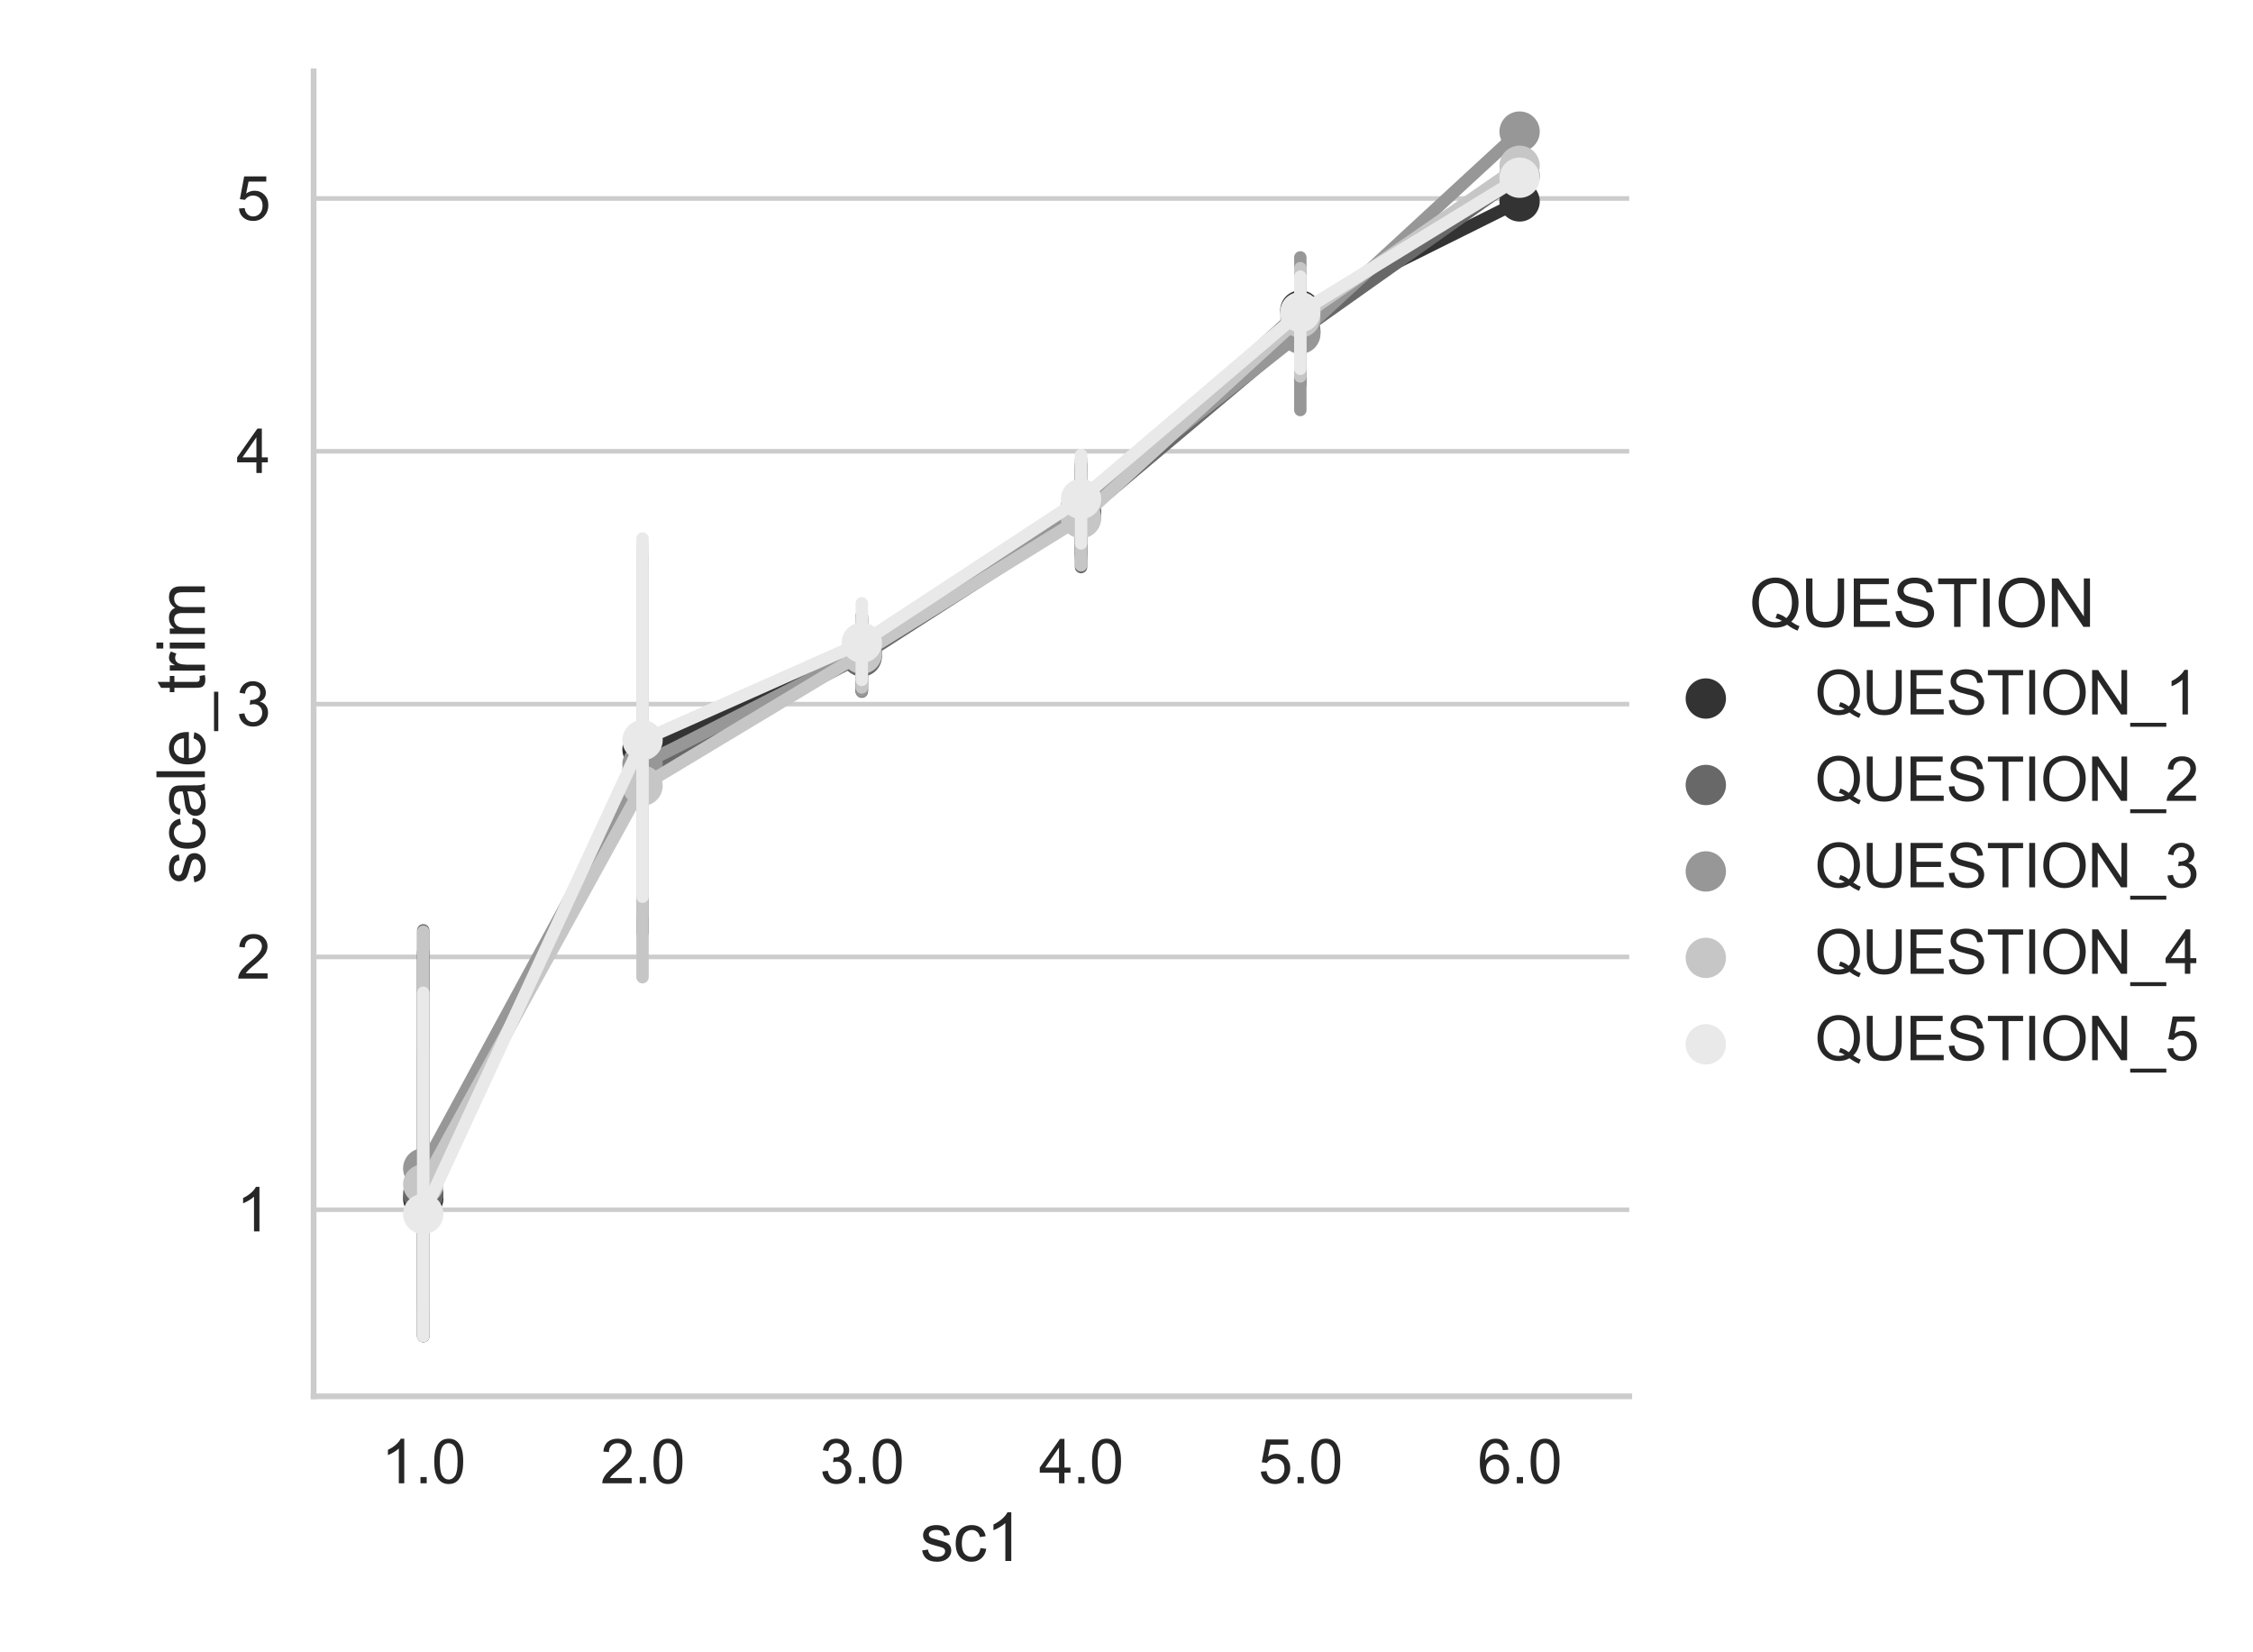 <?xml version="1.0" encoding="utf-8" standalone="no"?>
<!DOCTYPE svg PUBLIC "-//W3C//DTD SVG 1.1//EN"
  "http://www.w3.org/Graphics/SVG/1.1/DTD/svg11.dtd">
<svg xmlns:xlink="http://www.w3.org/1999/xlink" width="491.04pt" height="360pt" viewBox="0 0 491.04 360" xmlns="http://www.w3.org/2000/svg" version="1.1">
 <defs>
  <style type="text/css">*{stroke-linejoin: round; stroke-linecap: butt}</style>
 </defs>
 <g id="figure_1">
  <g id="patch_1">
   <path d="M 0 360 
L 491.04 360 
L 491.04 0 
L 0 0 
z
" style="fill: #ffffff"/>
  </g>
  <g id="axes_1">
   <g id="patch_2">
    <path d="M 68.353 304.308 
L 355.09 304.308 
L 355.09 15.552 
L 68.353 15.552 
z
" style="fill: #ffffff"/>
   </g>
   <g id="matplotlib.axis_1">
    <g id="xtick_1">
     <g id="text_1">
      <!-- 1.0 -->
      <g style="fill: #262626" transform="translate(83.074 323.256) scale(0.132 -0.132)">
       <defs>
        <path id="ArialMT-31" d="M 2384 0 
L 1822 0 
L 1822 3584 
Q 1619 3391 1289 3197 
Q 959 3003 697 2906 
L 697 3450 
Q 1169 3672 1522 3987 
Q 1875 4303 2022 4600 
L 2384 4600 
L 2384 0 
z
" transform="scale(0.016)"/>
        <path id="ArialMT-2e" d="M 581 0 
L 581 641 
L 1222 641 
L 1222 0 
L 581 0 
z
" transform="scale(0.016)"/>
        <path id="ArialMT-30" d="M 266 2259 
Q 266 3072 433 3567 
Q 600 4063 929 4331 
Q 1259 4600 1759 4600 
Q 2128 4600 2406 4451 
Q 2684 4303 2865 4023 
Q 3047 3744 3150 3342 
Q 3253 2941 3253 2259 
Q 3253 1453 3087 958 
Q 2922 463 2592 192 
Q 2263 -78 1759 -78 
Q 1097 -78 719 397 
Q 266 969 266 2259 
z
M 844 2259 
Q 844 1131 1108 757 
Q 1372 384 1759 384 
Q 2147 384 2411 759 
Q 2675 1134 2675 2259 
Q 2675 3391 2411 3762 
Q 2147 4134 1753 4134 
Q 1366 4134 1134 3806 
Q 844 3388 844 2259 
z
" transform="scale(0.016)"/>
       </defs>
       <use xlink:href="#ArialMT-31"/>
       <use xlink:href="#ArialMT-2e" x="55.615"/>
       <use xlink:href="#ArialMT-30" x="83.398"/>
      </g>
     </g>
    </g>
    <g id="xtick_2">
     <g id="text_2">
      <!-- 2.0 -->
      <g style="fill: #262626" transform="translate(130.863 323.256) scale(0.132 -0.132)">
       <defs>
        <path id="ArialMT-32" d="M 3222 541 
L 3222 0 
L 194 0 
Q 188 203 259 391 
Q 375 700 629 1000 
Q 884 1300 1366 1694 
Q 2113 2306 2375 2664 
Q 2638 3022 2638 3341 
Q 2638 3675 2398 3904 
Q 2159 4134 1775 4134 
Q 1369 4134 1125 3890 
Q 881 3647 878 3216 
L 300 3275 
Q 359 3922 746 4261 
Q 1134 4600 1788 4600 
Q 2447 4600 2831 4234 
Q 3216 3869 3216 3328 
Q 3216 3053 3103 2787 
Q 2991 2522 2730 2228 
Q 2469 1934 1863 1422 
Q 1356 997 1212 845 
Q 1069 694 975 541 
L 3222 541 
z
" transform="scale(0.016)"/>
       </defs>
       <use xlink:href="#ArialMT-32"/>
       <use xlink:href="#ArialMT-2e" x="55.615"/>
       <use xlink:href="#ArialMT-30" x="83.398"/>
      </g>
     </g>
    </g>
    <g id="xtick_3">
     <g id="text_3">
      <!-- 3.0 -->
      <g style="fill: #262626" transform="translate(178.652 323.256) scale(0.132 -0.132)">
       <defs>
        <path id="ArialMT-33" d="M 269 1209 
L 831 1284 
Q 928 806 1161 595 
Q 1394 384 1728 384 
Q 2125 384 2398 659 
Q 2672 934 2672 1341 
Q 2672 1728 2419 1979 
Q 2166 2231 1775 2231 
Q 1616 2231 1378 2169 
L 1441 2663 
Q 1497 2656 1531 2656 
Q 1891 2656 2178 2843 
Q 2466 3031 2466 3422 
Q 2466 3731 2256 3934 
Q 2047 4138 1716 4138 
Q 1388 4138 1169 3931 
Q 950 3725 888 3313 
L 325 3413 
Q 428 3978 793 4289 
Q 1159 4600 1703 4600 
Q 2078 4600 2393 4439 
Q 2709 4278 2876 4000 
Q 3044 3722 3044 3409 
Q 3044 3113 2884 2869 
Q 2725 2625 2413 2481 
Q 2819 2388 3044 2092 
Q 3269 1797 3269 1353 
Q 3269 753 2831 336 
Q 2394 -81 1725 -81 
Q 1122 -81 723 278 
Q 325 638 269 1209 
z
" transform="scale(0.016)"/>
       </defs>
       <use xlink:href="#ArialMT-33"/>
       <use xlink:href="#ArialMT-2e" x="55.615"/>
       <use xlink:href="#ArialMT-30" x="83.398"/>
      </g>
     </g>
    </g>
    <g id="xtick_4">
     <g id="text_4">
      <!-- 4.0 -->
      <g style="fill: #262626" transform="translate(226.442 323.256) scale(0.132 -0.132)">
       <defs>
        <path id="ArialMT-34" d="M 2069 0 
L 2069 1097 
L 81 1097 
L 81 1613 
L 2172 4581 
L 2631 4581 
L 2631 1613 
L 3250 1613 
L 3250 1097 
L 2631 1097 
L 2631 0 
L 2069 0 
z
M 2069 1613 
L 2069 3678 
L 634 1613 
L 2069 1613 
z
" transform="scale(0.016)"/>
       </defs>
       <use xlink:href="#ArialMT-34"/>
       <use xlink:href="#ArialMT-2e" x="55.615"/>
       <use xlink:href="#ArialMT-30" x="83.398"/>
      </g>
     </g>
    </g>
    <g id="xtick_5">
     <g id="text_5">
      <!-- 5.0 -->
      <g style="fill: #262626" transform="translate(274.231 323.256) scale(0.132 -0.132)">
       <defs>
        <path id="ArialMT-35" d="M 266 1200 
L 856 1250 
Q 922 819 1161 601 
Q 1400 384 1738 384 
Q 2144 384 2425 690 
Q 2706 997 2706 1503 
Q 2706 1984 2436 2262 
Q 2166 2541 1728 2541 
Q 1456 2541 1237 2417 
Q 1019 2294 894 2097 
L 366 2166 
L 809 4519 
L 3088 4519 
L 3088 3981 
L 1259 3981 
L 1013 2750 
Q 1425 3038 1878 3038 
Q 2478 3038 2890 2622 
Q 3303 2206 3303 1553 
Q 3303 931 2941 478 
Q 2500 -78 1738 -78 
Q 1113 -78 717 272 
Q 322 622 266 1200 
z
" transform="scale(0.016)"/>
       </defs>
       <use xlink:href="#ArialMT-35"/>
       <use xlink:href="#ArialMT-2e" x="55.615"/>
       <use xlink:href="#ArialMT-30" x="83.398"/>
      </g>
     </g>
    </g>
    <g id="xtick_6">
     <g id="text_6">
      <!-- 6.0 -->
      <g style="fill: #262626" transform="translate(322.021 323.256) scale(0.132 -0.132)">
       <defs>
        <path id="ArialMT-36" d="M 3184 3459 
L 2625 3416 
Q 2550 3747 2413 3897 
Q 2184 4138 1850 4138 
Q 1581 4138 1378 3988 
Q 1113 3794 959 3422 
Q 806 3050 800 2363 
Q 1003 2672 1297 2822 
Q 1591 2972 1913 2972 
Q 2475 2972 2870 2558 
Q 3266 2144 3266 1488 
Q 3266 1056 3080 686 
Q 2894 316 2569 119 
Q 2244 -78 1831 -78 
Q 1128 -78 684 439 
Q 241 956 241 2144 
Q 241 3472 731 4075 
Q 1159 4600 1884 4600 
Q 2425 4600 2770 4297 
Q 3116 3994 3184 3459 
z
M 888 1484 
Q 888 1194 1011 928 
Q 1134 663 1356 523 
Q 1578 384 1822 384 
Q 2178 384 2434 671 
Q 2691 959 2691 1453 
Q 2691 1928 2437 2201 
Q 2184 2475 1800 2475 
Q 1419 2475 1153 2201 
Q 888 1928 888 1484 
z
" transform="scale(0.016)"/>
       </defs>
       <use xlink:href="#ArialMT-36"/>
       <use xlink:href="#ArialMT-2e" x="55.615"/>
       <use xlink:href="#ArialMT-30" x="83.398"/>
      </g>
     </g>
    </g>
    <g id="text_7">
     <!-- sc1 -->
     <g style="fill: #262626" transform="translate(200.517 340.187) scale(0.144 -0.144)">
      <defs>
       <path id="ArialMT-73" d="M 197 991 
L 753 1078 
Q 800 744 1014 566 
Q 1228 388 1613 388 
Q 2000 388 2187 545 
Q 2375 703 2375 916 
Q 2375 1106 2209 1216 
Q 2094 1291 1634 1406 
Q 1016 1563 777 1677 
Q 538 1791 414 1992 
Q 291 2194 291 2438 
Q 291 2659 392 2848 
Q 494 3038 669 3163 
Q 800 3259 1026 3326 
Q 1253 3394 1513 3394 
Q 1903 3394 2198 3281 
Q 2494 3169 2634 2976 
Q 2775 2784 2828 2463 
L 2278 2388 
Q 2241 2644 2061 2787 
Q 1881 2931 1553 2931 
Q 1166 2931 1000 2803 
Q 834 2675 834 2503 
Q 834 2394 903 2306 
Q 972 2216 1119 2156 
Q 1203 2125 1616 2013 
Q 2213 1853 2448 1751 
Q 2684 1650 2818 1456 
Q 2953 1263 2953 975 
Q 2953 694 2789 445 
Q 2625 197 2315 61 
Q 2006 -75 1616 -75 
Q 969 -75 630 194 
Q 291 463 197 991 
z
" transform="scale(0.016)"/>
       <path id="ArialMT-63" d="M 2588 1216 
L 3141 1144 
Q 3050 572 2676 248 
Q 2303 -75 1759 -75 
Q 1078 -75 664 370 
Q 250 816 250 1647 
Q 250 2184 428 2587 
Q 606 2991 970 3192 
Q 1334 3394 1763 3394 
Q 2303 3394 2647 3120 
Q 2991 2847 3088 2344 
L 2541 2259 
Q 2463 2594 2264 2762 
Q 2066 2931 1784 2931 
Q 1359 2931 1093 2626 
Q 828 2322 828 1663 
Q 828 994 1084 691 
Q 1341 388 1753 388 
Q 2084 388 2306 591 
Q 2528 794 2588 1216 
z
" transform="scale(0.016)"/>
      </defs>
      <use xlink:href="#ArialMT-73"/>
      <use xlink:href="#ArialMT-63" x="50"/>
      <use xlink:href="#ArialMT-31" x="100"/>
     </g>
    </g>
   </g>
   <g id="matplotlib.axis_2">
    <g id="ytick_1">
     <g id="line2d_1">
      <path d="M 68.353 263.645 
L 355.09 263.645 
" clip-path="url(#p9e7f81f840)" style="fill: none; stroke: #cccccc; stroke-linecap: round"/>
     </g>
     <g id="text_8">
      <!-- 1 -->
      <g style="fill: #262626" transform="translate(51.512 268.37) scale(0.132 -0.132)">
       <use xlink:href="#ArialMT-31"/>
      </g>
     </g>
    </g>
    <g id="ytick_2">
     <g id="line2d_2">
      <path d="M 68.353 208.549 
L 355.09 208.549 
" clip-path="url(#p9e7f81f840)" style="fill: none; stroke: #cccccc; stroke-linecap: round"/>
     </g>
     <g id="text_9">
      <!-- 2 -->
      <g style="fill: #262626" transform="translate(51.512 213.273) scale(0.132 -0.132)">
       <use xlink:href="#ArialMT-32"/>
      </g>
     </g>
    </g>
    <g id="ytick_3">
     <g id="line2d_3">
      <path d="M 68.353 153.452 
L 355.09 153.452 
" clip-path="url(#p9e7f81f840)" style="fill: none; stroke: #cccccc; stroke-linecap: round"/>
     </g>
     <g id="text_10">
      <!-- 3 -->
      <g style="fill: #262626" transform="translate(51.512 158.176) scale(0.132 -0.132)">
       <use xlink:href="#ArialMT-33"/>
      </g>
     </g>
    </g>
    <g id="ytick_4">
     <g id="line2d_4">
      <path d="M 68.353 98.355 
L 355.09 98.355 
" clip-path="url(#p9e7f81f840)" style="fill: none; stroke: #cccccc; stroke-linecap: round"/>
     </g>
     <g id="text_11">
      <!-- 4 -->
      <g style="fill: #262626" transform="translate(51.512 103.079) scale(0.132 -0.132)">
       <use xlink:href="#ArialMT-34"/>
      </g>
     </g>
    </g>
    <g id="ytick_5">
     <g id="line2d_5">
      <path d="M 68.353 43.258 
L 355.09 43.258 
" clip-path="url(#p9e7f81f840)" style="fill: none; stroke: #cccccc; stroke-linecap: round"/>
     </g>
     <g id="text_12">
      <!-- 5 -->
      <g style="fill: #262626" transform="translate(51.512 47.983) scale(0.132 -0.132)">
       <use xlink:href="#ArialMT-35"/>
      </g>
     </g>
    </g>
    <g id="text_13">
     <!-- scale_trim -->
     <g style="fill: #262626" transform="translate(44.65 192.736) rotate(-90) scale(0.144 -0.144)">
      <defs>
       <path id="ArialMT-61" d="M 2588 409 
Q 2275 144 1986 34 
Q 1697 -75 1366 -75 
Q 819 -75 525 192 
Q 231 459 231 875 
Q 231 1119 342 1320 
Q 453 1522 633 1644 
Q 813 1766 1038 1828 
Q 1203 1872 1538 1913 
Q 2219 1994 2541 2106 
Q 2544 2222 2544 2253 
Q 2544 2597 2384 2738 
Q 2169 2928 1744 2928 
Q 1347 2928 1158 2789 
Q 969 2650 878 2297 
L 328 2372 
Q 403 2725 575 2942 
Q 747 3159 1072 3276 
Q 1397 3394 1825 3394 
Q 2250 3394 2515 3294 
Q 2781 3194 2906 3042 
Q 3031 2891 3081 2659 
Q 3109 2516 3109 2141 
L 3109 1391 
Q 3109 606 3145 398 
Q 3181 191 3288 0 
L 2700 0 
Q 2613 175 2588 409 
z
M 2541 1666 
Q 2234 1541 1622 1453 
Q 1275 1403 1131 1340 
Q 988 1278 909 1158 
Q 831 1038 831 891 
Q 831 666 1001 516 
Q 1172 366 1500 366 
Q 1825 366 2078 508 
Q 2331 650 2450 897 
Q 2541 1088 2541 1459 
L 2541 1666 
z
" transform="scale(0.016)"/>
       <path id="ArialMT-6c" d="M 409 0 
L 409 4581 
L 972 4581 
L 972 0 
L 409 0 
z
" transform="scale(0.016)"/>
       <path id="ArialMT-65" d="M 2694 1069 
L 3275 997 
Q 3138 488 2766 206 
Q 2394 -75 1816 -75 
Q 1088 -75 661 373 
Q 234 822 234 1631 
Q 234 2469 665 2931 
Q 1097 3394 1784 3394 
Q 2450 3394 2872 2941 
Q 3294 2488 3294 1666 
Q 3294 1616 3291 1516 
L 816 1516 
Q 847 969 1125 678 
Q 1403 388 1819 388 
Q 2128 388 2347 550 
Q 2566 713 2694 1069 
z
M 847 1978 
L 2700 1978 
Q 2663 2397 2488 2606 
Q 2219 2931 1791 2931 
Q 1403 2931 1139 2672 
Q 875 2413 847 1978 
z
" transform="scale(0.016)"/>
       <path id="ArialMT-5f" d="M -97 -1272 
L -97 -866 
L 3631 -866 
L 3631 -1272 
L -97 -1272 
z
" transform="scale(0.016)"/>
       <path id="ArialMT-74" d="M 1650 503 
L 1731 6 
Q 1494 -44 1306 -44 
Q 1000 -44 831 53 
Q 663 150 594 308 
Q 525 466 525 972 
L 525 2881 
L 113 2881 
L 113 3319 
L 525 3319 
L 525 4141 
L 1084 4478 
L 1084 3319 
L 1650 3319 
L 1650 2881 
L 1084 2881 
L 1084 941 
Q 1084 700 1114 631 
Q 1144 563 1211 522 
Q 1278 481 1403 481 
Q 1497 481 1650 503 
z
" transform="scale(0.016)"/>
       <path id="ArialMT-72" d="M 416 0 
L 416 3319 
L 922 3319 
L 922 2816 
Q 1116 3169 1280 3281 
Q 1444 3394 1641 3394 
Q 1925 3394 2219 3213 
L 2025 2691 
Q 1819 2813 1613 2813 
Q 1428 2813 1281 2702 
Q 1134 2591 1072 2394 
Q 978 2094 978 1738 
L 978 0 
L 416 0 
z
" transform="scale(0.016)"/>
       <path id="ArialMT-69" d="M 425 3934 
L 425 4581 
L 988 4581 
L 988 3934 
L 425 3934 
z
M 425 0 
L 425 3319 
L 988 3319 
L 988 0 
L 425 0 
z
" transform="scale(0.016)"/>
       <path id="ArialMT-6d" d="M 422 0 
L 422 3319 
L 925 3319 
L 925 2853 
Q 1081 3097 1340 3245 
Q 1600 3394 1931 3394 
Q 2300 3394 2536 3241 
Q 2772 3088 2869 2813 
Q 3263 3394 3894 3394 
Q 4388 3394 4653 3120 
Q 4919 2847 4919 2278 
L 4919 0 
L 4359 0 
L 4359 2091 
Q 4359 2428 4304 2576 
Q 4250 2725 4106 2815 
Q 3963 2906 3769 2906 
Q 3419 2906 3187 2673 
Q 2956 2441 2956 1928 
L 2956 0 
L 2394 0 
L 2394 2156 
Q 2394 2531 2256 2718 
Q 2119 2906 1806 2906 
Q 1569 2906 1367 2781 
Q 1166 2656 1075 2415 
Q 984 2175 984 1722 
L 984 0 
L 422 0 
z
" transform="scale(0.016)"/>
      </defs>
      <use xlink:href="#ArialMT-73"/>
      <use xlink:href="#ArialMT-63" x="50"/>
      <use xlink:href="#ArialMT-61" x="100"/>
      <use xlink:href="#ArialMT-6c" x="155.615"/>
      <use xlink:href="#ArialMT-65" x="177.832"/>
      <use xlink:href="#ArialMT-5f" x="233.447"/>
      <use xlink:href="#ArialMT-74" x="289.062"/>
      <use xlink:href="#ArialMT-72" x="316.846"/>
      <use xlink:href="#ArialMT-69" x="350.146"/>
      <use xlink:href="#ArialMT-6d" x="372.363"/>
     </g>
    </g>
   </g>
   <g id="line2d_6">
    <path d="M 92.248 261.23 
L 140.037 163.284 
L 187.826 142.405 
L 235.616 111.174 
L 283.405 67.672 
L 331.195 43.893 
" clip-path="url(#p9e7f81f840)" style="fill: none; stroke: #333333; stroke-width: 2.7; stroke-linecap: round"/>
   </g>
   <g id="line2d_7">
    <path d="M 92.248 291.183 
L 92.248 207.487 
" clip-path="url(#p9e7f81f840)" style="fill: none; stroke: #333333; stroke-width: 2.7; stroke-linecap: round"/>
   </g>
   <g id="line2d_8">
    <path d="M 140.037 203.138 
L 140.037 121.617 
" clip-path="url(#p9e7f81f840)" style="fill: none; stroke: #333333; stroke-width: 2.7; stroke-linecap: round"/>
   </g>
   <g id="line2d_9">
    <path d="M 187.826 150.561 
L 187.826 134.175 
" clip-path="url(#p9e7f81f840)" style="fill: none; stroke: #333333; stroke-width: 2.7; stroke-linecap: round"/>
   </g>
   <g id="line2d_10">
    <path d="M 235.616 120.886 
L 235.616 101.249 
" clip-path="url(#p9e7f81f840)" style="fill: none; stroke: #333333; stroke-width: 2.7; stroke-linecap: round"/>
   </g>
   <g id="line2d_11">
    <path d="M 283.405 78.451 
L 283.405 60.897 
" clip-path="url(#p9e7f81f840)" style="fill: none; stroke: #333333; stroke-width: 2.7; stroke-linecap: round"/>
   </g>
   <g id="line2d_12">
    <path clip-path="url(#p9e7f81f840)" style="fill: none; stroke: #333333; stroke-width: 2.7; stroke-linecap: round"/>
   </g>
   <g id="PathCollection_1">
    <defs>
     <path id="m3f40471d6b" d="M 0 3.384 
C 0.897 3.384 1.758 3.027 2.393 2.393 
C 3.027 1.758 3.384 0.897 3.384 0 
C 3.384 -0.897 3.027 -1.758 2.393 -2.393 
C 1.758 -3.027 0.897 -3.384 0 -3.384 
C -0.897 -3.384 -1.758 -3.027 -2.393 -2.393 
C -3.027 -1.758 -3.384 -0.897 -3.384 0 
C -3.384 0.897 -3.027 1.758 -2.393 2.393 
C -1.758 3.027 -0.897 3.384 0 3.384 
z
" style="stroke: #333333; stroke-width: 2.025"/>
    </defs>
    <g clip-path="url(#p9e7f81f840)">
     <use xlink:href="#m3f40471d6b" x="92.248" y="261.23" style="fill: #333333; stroke: #333333; stroke-width: 2.025"/>
     <use xlink:href="#m3f40471d6b" x="140.037" y="163.284" style="fill: #333333; stroke: #333333; stroke-width: 2.025"/>
     <use xlink:href="#m3f40471d6b" x="187.826" y="142.405" style="fill: #333333; stroke: #333333; stroke-width: 2.025"/>
     <use xlink:href="#m3f40471d6b" x="235.616" y="111.174" style="fill: #333333; stroke: #333333; stroke-width: 2.025"/>
     <use xlink:href="#m3f40471d6b" x="283.405" y="67.672" style="fill: #333333; stroke: #333333; stroke-width: 2.025"/>
     <use xlink:href="#m3f40471d6b" x="331.195" y="43.893" style="fill: #333333; stroke: #333333; stroke-width: 2.025"/>
    </g>
   </g>
   <g id="line2d_13">
    <path d="M 92.248 260.158 
L 140.037 167.961 
L 187.826 143.048 
L 235.616 112.393 
L 283.405 72.205 
L 331.195 38.361 
" clip-path="url(#p9e7f81f840)" style="fill: none; stroke: #686868; stroke-width: 2.7; stroke-linecap: round"/>
   </g>
   <g id="line2d_14">
    <path d="M 92.248 291.183 
L 92.248 202.75 
" clip-path="url(#p9e7f81f840)" style="fill: none; stroke: #686868; stroke-width: 2.7; stroke-linecap: round"/>
   </g>
   <g id="line2d_15">
    <path d="M 140.037 198.795 
L 140.037 130.146 
" clip-path="url(#p9e7f81f840)" style="fill: none; stroke: #686868; stroke-width: 2.7; stroke-linecap: round"/>
   </g>
   <g id="line2d_16">
    <path d="M 187.826 150.738 
L 187.826 134.902 
" clip-path="url(#p9e7f81f840)" style="fill: none; stroke: #686868; stroke-width: 2.7; stroke-linecap: round"/>
   </g>
   <g id="line2d_17">
    <path d="M 235.616 123.583 
L 235.616 102.706 
" clip-path="url(#p9e7f81f840)" style="fill: none; stroke: #686868; stroke-width: 2.7; stroke-linecap: round"/>
   </g>
   <g id="line2d_18">
    <path d="M 283.405 83.688 
L 283.405 64.206 
" clip-path="url(#p9e7f81f840)" style="fill: none; stroke: #686868; stroke-width: 2.7; stroke-linecap: round"/>
   </g>
   <g id="line2d_19">
    <path clip-path="url(#p9e7f81f840)" style="fill: none; stroke: #686868; stroke-width: 2.7; stroke-linecap: round"/>
   </g>
   <g id="PathCollection_2">
    <defs>
     <path id="m006653976d" d="M 0 3.384 
C 0.897 3.384 1.758 3.027 2.393 2.393 
C 3.027 1.758 3.384 0.897 3.384 0 
C 3.384 -0.897 3.027 -1.758 2.393 -2.393 
C 1.758 -3.027 0.897 -3.384 0 -3.384 
C -0.897 -3.384 -1.758 -3.027 -2.393 -2.393 
C -3.027 -1.758 -3.384 -0.897 -3.384 0 
C -3.384 0.897 -3.027 1.758 -2.393 2.393 
C -1.758 3.027 -0.897 3.384 0 3.384 
z
" style="stroke: #686868; stroke-width: 2.025"/>
    </defs>
    <g clip-path="url(#p9e7f81f840)">
     <use xlink:href="#m006653976d" x="92.248" y="260.158" style="fill: #686868; stroke: #686868; stroke-width: 2.025"/>
     <use xlink:href="#m006653976d" x="140.037" y="167.961" style="fill: #686868; stroke: #686868; stroke-width: 2.025"/>
     <use xlink:href="#m006653976d" x="187.826" y="143.048" style="fill: #686868; stroke: #686868; stroke-width: 2.025"/>
     <use xlink:href="#m006653976d" x="235.616" y="112.393" style="fill: #686868; stroke: #686868; stroke-width: 2.025"/>
     <use xlink:href="#m006653976d" x="283.405" y="72.205" style="fill: #686868; stroke: #686868; stroke-width: 2.025"/>
     <use xlink:href="#m006653976d" x="331.195" y="38.361" style="fill: #686868; stroke: #686868; stroke-width: 2.025"/>
    </g>
   </g>
   <g id="patch_3">
    <path d="M 68.353 304.308 
L 68.353 15.552 
" style="fill: none; stroke: #cccccc; stroke-width: 1.25; stroke-linejoin: miter; stroke-linecap: square"/>
   </g>
   <g id="patch_4">
    <path d="M 68.353 304.308 
L 355.09 304.308 
" style="fill: none; stroke: #cccccc; stroke-width: 1.25; stroke-linejoin: miter; stroke-linecap: square"/>
   </g>
   <g id="line2d_20">
    <path d="M 92.248 254.642 
L 140.037 166.545 
L 187.826 142.325 
L 235.616 110.389 
L 283.405 72.726 
L 331.195 28.677 
" clip-path="url(#p9e7f81f840)" style="fill: none; stroke: #979797; stroke-width: 2.7; stroke-linecap: round"/>
   </g>
   <g id="line2d_21">
    <path d="M 92.248 285.172 
L 92.248 229.146 
" clip-path="url(#p9e7f81f840)" style="fill: none; stroke: #979797; stroke-width: 2.7; stroke-linecap: round"/>
   </g>
   <g id="line2d_22">
    <path d="M 140.037 199.614 
L 140.037 123.862 
" clip-path="url(#p9e7f81f840)" style="fill: none; stroke: #979797; stroke-width: 2.7; stroke-linecap: round"/>
   </g>
   <g id="line2d_23">
    <path d="M 187.826 150.616 
L 187.826 134.215 
" clip-path="url(#p9e7f81f840)" style="fill: none; stroke: #979797; stroke-width: 2.7; stroke-linecap: round"/>
   </g>
   <g id="line2d_24">
    <path d="M 235.616 121.697 
L 235.616 100.177 
" clip-path="url(#p9e7f81f840)" style="fill: none; stroke: #979797; stroke-width: 2.7; stroke-linecap: round"/>
   </g>
   <g id="line2d_25">
    <path d="M 283.405 89.361 
L 283.405 56.092 
" clip-path="url(#p9e7f81f840)" style="fill: none; stroke: #979797; stroke-width: 2.7; stroke-linecap: round"/>
   </g>
   <g id="line2d_26">
    <path clip-path="url(#p9e7f81f840)" style="fill: none; stroke: #979797; stroke-width: 2.7; stroke-linecap: round"/>
   </g>
   <g id="PathCollection_3">
    <defs>
     <path id="maa285f753e" d="M 0 3.384 
C 0.897 3.384 1.758 3.027 2.393 2.393 
C 3.027 1.758 3.384 0.897 3.384 0 
C 3.384 -0.897 3.027 -1.758 2.393 -2.393 
C 1.758 -3.027 0.897 -3.384 0 -3.384 
C -0.897 -3.384 -1.758 -3.027 -2.393 -2.393 
C -3.027 -1.758 -3.384 -0.897 -3.384 0 
C -3.384 0.897 -3.027 1.758 -2.393 2.393 
C -1.758 3.027 -0.897 3.384 0 3.384 
z
" style="stroke: #979797; stroke-width: 2.025"/>
    </defs>
    <g clip-path="url(#p9e7f81f840)">
     <use xlink:href="#maa285f753e" x="92.248" y="254.642" style="fill: #979797; stroke: #979797; stroke-width: 2.025"/>
     <use xlink:href="#maa285f753e" x="140.037" y="166.545" style="fill: #979797; stroke: #979797; stroke-width: 2.025"/>
     <use xlink:href="#maa285f753e" x="187.826" y="142.325" style="fill: #979797; stroke: #979797; stroke-width: 2.025"/>
     <use xlink:href="#maa285f753e" x="235.616" y="110.389" style="fill: #979797; stroke: #979797; stroke-width: 2.025"/>
     <use xlink:href="#maa285f753e" x="283.405" y="72.726" style="fill: #979797; stroke: #979797; stroke-width: 2.025"/>
     <use xlink:href="#maa285f753e" x="331.195" y="28.677" style="fill: #979797; stroke: #979797; stroke-width: 2.025"/>
    </g>
   </g>
   <g id="line2d_27">
    <path d="M 92.248 258.13 
L 140.037 171.229 
L 187.826 142.484 
L 235.616 112.919 
L 283.405 69.195 
L 331.195 36.13 
" clip-path="url(#p9e7f81f840)" style="fill: none; stroke: #c6c6c6; stroke-width: 2.7; stroke-linecap: round"/>
   </g>
   <g id="line2d_28">
    <path d="M 92.248 291.183 
L 92.248 203.032 
" clip-path="url(#p9e7f81f840)" style="fill: none; stroke: #c6c6c6; stroke-width: 2.7; stroke-linecap: round"/>
   </g>
   <g id="line2d_29">
    <path d="M 140.037 212.968 
L 140.037 119.045 
" clip-path="url(#p9e7f81f840)" style="fill: none; stroke: #c6c6c6; stroke-width: 2.7; stroke-linecap: round"/>
   </g>
   <g id="line2d_30">
    <path d="M 187.826 149.822 
L 187.826 134.979 
" clip-path="url(#p9e7f81f840)" style="fill: none; stroke: #c6c6c6; stroke-width: 2.7; stroke-linecap: round"/>
   </g>
   <g id="line2d_31">
    <path d="M 235.616 123.199 
L 235.616 102.907 
" clip-path="url(#p9e7f81f840)" style="fill: none; stroke: #c6c6c6; stroke-width: 2.7; stroke-linecap: round"/>
   </g>
   <g id="line2d_32">
    <path d="M 283.405 82.026 
L 283.405 58.445 
" clip-path="url(#p9e7f81f840)" style="fill: none; stroke: #c6c6c6; stroke-width: 2.7; stroke-linecap: round"/>
   </g>
   <g id="line2d_33">
    <path clip-path="url(#p9e7f81f840)" style="fill: none; stroke: #c6c6c6; stroke-width: 2.7; stroke-linecap: round"/>
   </g>
   <g id="PathCollection_4">
    <defs>
     <path id="mb95f7c7f43" d="M 0 3.384 
C 0.897 3.384 1.758 3.027 2.393 2.393 
C 3.027 1.758 3.384 0.897 3.384 0 
C 3.384 -0.897 3.027 -1.758 2.393 -2.393 
C 1.758 -3.027 0.897 -3.384 0 -3.384 
C -0.897 -3.384 -1.758 -3.027 -2.393 -2.393 
C -3.027 -1.758 -3.384 -0.897 -3.384 0 
C -3.384 0.897 -3.027 1.758 -2.393 2.393 
C -1.758 3.027 -0.897 3.384 0 3.384 
z
" style="stroke: #c6c6c6; stroke-width: 2.025"/>
    </defs>
    <g clip-path="url(#p9e7f81f840)">
     <use xlink:href="#mb95f7c7f43" x="92.248" y="258.13" style="fill: #c6c6c6; stroke: #c6c6c6; stroke-width: 2.025"/>
     <use xlink:href="#mb95f7c7f43" x="140.037" y="171.229" style="fill: #c6c6c6; stroke: #c6c6c6; stroke-width: 2.025"/>
     <use xlink:href="#mb95f7c7f43" x="187.826" y="142.484" style="fill: #c6c6c6; stroke: #c6c6c6; stroke-width: 2.025"/>
     <use xlink:href="#mb95f7c7f43" x="235.616" y="112.919" style="fill: #c6c6c6; stroke: #c6c6c6; stroke-width: 2.025"/>
     <use xlink:href="#mb95f7c7f43" x="283.405" y="69.195" style="fill: #c6c6c6; stroke: #c6c6c6; stroke-width: 2.025"/>
     <use xlink:href="#mb95f7c7f43" x="331.195" y="36.13" style="fill: #c6c6c6; stroke: #c6c6c6; stroke-width: 2.025"/>
    </g>
   </g>
   <g id="line2d_34">
    <path d="M 92.248 264.572 
L 140.037 161.315 
L 187.826 140.081 
L 235.616 108.733 
L 283.405 68.022 
L 331.195 38.728 
" clip-path="url(#p9e7f81f840)" style="fill: none; stroke: #e9e9e9; stroke-width: 2.7; stroke-linecap: round"/>
   </g>
   <g id="line2d_35">
    <path d="M 92.248 291.183 
L 92.248 216.359 
" clip-path="url(#p9e7f81f840)" style="fill: none; stroke: #e9e9e9; stroke-width: 2.7; stroke-linecap: round"/>
   </g>
   <g id="line2d_36">
    <path d="M 140.037 195.426 
L 140.037 117.35 
" clip-path="url(#p9e7f81f840)" style="fill: none; stroke: #e9e9e9; stroke-width: 2.7; stroke-linecap: round"/>
   </g>
   <g id="line2d_37">
    <path d="M 187.826 148.195 
L 187.826 131.484 
" clip-path="url(#p9e7f81f840)" style="fill: none; stroke: #e9e9e9; stroke-width: 2.7; stroke-linecap: round"/>
   </g>
   <g id="line2d_38">
    <path d="M 235.616 118.429 
L 235.616 99.152 
" clip-path="url(#p9e7f81f840)" style="fill: none; stroke: #e9e9e9; stroke-width: 2.7; stroke-linecap: round"/>
   </g>
   <g id="line2d_39">
    <path d="M 283.405 80.376 
L 283.405 60.29 
" clip-path="url(#p9e7f81f840)" style="fill: none; stroke: #e9e9e9; stroke-width: 2.7; stroke-linecap: round"/>
   </g>
   <g id="line2d_40">
    <path clip-path="url(#p9e7f81f840)" style="fill: none; stroke: #e9e9e9; stroke-width: 2.7; stroke-linecap: round"/>
   </g>
   <g id="PathCollection_5">
    <defs>
     <path id="m3e4c7d9b09" d="M 0 3.384 
C 0.897 3.384 1.758 3.027 2.393 2.393 
C 3.027 1.758 3.384 0.897 3.384 0 
C 3.384 -0.897 3.027 -1.758 2.393 -2.393 
C 1.758 -3.027 0.897 -3.384 0 -3.384 
C -0.897 -3.384 -1.758 -3.027 -2.393 -2.393 
C -3.027 -1.758 -3.384 -0.897 -3.384 0 
C -3.384 0.897 -3.027 1.758 -2.393 2.393 
C -1.758 3.027 -0.897 3.384 0 3.384 
z
" style="stroke: #e9e9e9; stroke-width: 2.025"/>
    </defs>
    <g clip-path="url(#p9e7f81f840)">
     <use xlink:href="#m3e4c7d9b09" x="92.248" y="264.572" style="fill: #e9e9e9; stroke: #e9e9e9; stroke-width: 2.025"/>
     <use xlink:href="#m3e4c7d9b09" x="140.037" y="161.315" style="fill: #e9e9e9; stroke: #e9e9e9; stroke-width: 2.025"/>
     <use xlink:href="#m3e4c7d9b09" x="187.826" y="140.081" style="fill: #e9e9e9; stroke: #e9e9e9; stroke-width: 2.025"/>
     <use xlink:href="#m3e4c7d9b09" x="235.616" y="108.733" style="fill: #e9e9e9; stroke: #e9e9e9; stroke-width: 2.025"/>
     <use xlink:href="#m3e4c7d9b09" x="283.405" y="68.022" style="fill: #e9e9e9; stroke: #e9e9e9; stroke-width: 2.025"/>
     <use xlink:href="#m3e4c7d9b09" x="331.195" y="38.728" style="fill: #e9e9e9; stroke: #e9e9e9; stroke-width: 2.025"/>
    </g>
   </g>
  </g>
  <g id="legend_1">
   <g id="text_14">
    <!-- QUESTION -->
    <g style="fill: #262626" transform="translate(381.267 136.62) scale(0.144 -0.144)">
     <defs>
      <path id="ArialMT-51" d="M 3966 491 
Q 4388 200 4744 66 
L 4566 -356 
Q 4072 -178 3581 206 
Q 3072 -78 2456 -78 
Q 1834 -78 1328 222 
Q 822 522 548 1065 
Q 275 1609 275 2291 
Q 275 2969 550 3525 
Q 825 4081 1333 4372 
Q 1841 4663 2469 4663 
Q 3103 4663 3612 4361 
Q 4122 4059 4389 3517 
Q 4656 2975 4656 2294 
Q 4656 1728 4484 1276 
Q 4313 825 3966 491 
z
M 2631 1266 
Q 3156 1119 3497 828 
Q 4031 1316 4031 2294 
Q 4031 2850 3842 3265 
Q 3653 3681 3289 3911 
Q 2925 4141 2472 4141 
Q 1794 4141 1347 3677 
Q 900 3213 900 2291 
Q 900 1397 1342 919 
Q 1784 441 2472 441 
Q 2797 441 3084 563 
Q 2800 747 2484 825 
L 2631 1266 
z
" transform="scale(0.016)"/>
      <path id="ArialMT-55" d="M 3500 4581 
L 4106 4581 
L 4106 1934 
Q 4106 1244 3950 837 
Q 3794 431 3386 176 
Q 2978 -78 2316 -78 
Q 1672 -78 1262 144 
Q 853 366 678 786 
Q 503 1206 503 1934 
L 503 4581 
L 1109 4581 
L 1109 1938 
Q 1109 1341 1220 1058 
Q 1331 775 1601 622 
Q 1872 469 2263 469 
Q 2931 469 3215 772 
Q 3500 1075 3500 1938 
L 3500 4581 
z
" transform="scale(0.016)"/>
      <path id="ArialMT-45" d="M 506 0 
L 506 4581 
L 3819 4581 
L 3819 4041 
L 1113 4041 
L 1113 2638 
L 3647 2638 
L 3647 2100 
L 1113 2100 
L 1113 541 
L 3925 541 
L 3925 0 
L 506 0 
z
" transform="scale(0.016)"/>
      <path id="ArialMT-53" d="M 288 1472 
L 859 1522 
Q 900 1178 1048 958 
Q 1197 738 1509 602 
Q 1822 466 2213 466 
Q 2559 466 2825 569 
Q 3091 672 3220 851 
Q 3350 1031 3350 1244 
Q 3350 1459 3225 1620 
Q 3100 1781 2813 1891 
Q 2628 1963 1997 2114 
Q 1366 2266 1113 2400 
Q 784 2572 623 2826 
Q 463 3081 463 3397 
Q 463 3744 659 4045 
Q 856 4347 1234 4503 
Q 1613 4659 2075 4659 
Q 2584 4659 2973 4495 
Q 3363 4331 3572 4012 
Q 3781 3694 3797 3291 
L 3216 3247 
Q 3169 3681 2898 3903 
Q 2628 4125 2100 4125 
Q 1550 4125 1298 3923 
Q 1047 3722 1047 3438 
Q 1047 3191 1225 3031 
Q 1400 2872 2139 2705 
Q 2878 2538 3153 2413 
Q 3553 2228 3743 1945 
Q 3934 1663 3934 1294 
Q 3934 928 3725 604 
Q 3516 281 3123 101 
Q 2731 -78 2241 -78 
Q 1619 -78 1198 103 
Q 778 284 539 648 
Q 300 1013 288 1472 
z
" transform="scale(0.016)"/>
      <path id="ArialMT-54" d="M 1659 0 
L 1659 4041 
L 150 4041 
L 150 4581 
L 3781 4581 
L 3781 4041 
L 2266 4041 
L 2266 0 
L 1659 0 
z
" transform="scale(0.016)"/>
      <path id="ArialMT-49" d="M 597 0 
L 597 4581 
L 1203 4581 
L 1203 0 
L 597 0 
z
" transform="scale(0.016)"/>
      <path id="ArialMT-4f" d="M 309 2231 
Q 309 3372 921 4017 
Q 1534 4663 2503 4663 
Q 3138 4663 3647 4359 
Q 4156 4056 4423 3514 
Q 4691 2972 4691 2284 
Q 4691 1588 4409 1038 
Q 4128 488 3612 205 
Q 3097 -78 2500 -78 
Q 1853 -78 1343 234 
Q 834 547 571 1087 
Q 309 1628 309 2231 
z
M 934 2222 
Q 934 1394 1379 917 
Q 1825 441 2497 441 
Q 3181 441 3623 922 
Q 4066 1403 4066 2288 
Q 4066 2847 3877 3264 
Q 3688 3681 3323 3911 
Q 2959 4141 2506 4141 
Q 1863 4141 1398 3698 
Q 934 3256 934 2222 
z
" transform="scale(0.016)"/>
      <path id="ArialMT-4e" d="M 488 0 
L 488 4581 
L 1109 4581 
L 3516 984 
L 3516 4581 
L 4097 4581 
L 4097 0 
L 3475 0 
L 1069 3600 
L 1069 0 
L 488 0 
z
" transform="scale(0.016)"/>
     </defs>
     <use xlink:href="#ArialMT-51"/>
     <use xlink:href="#ArialMT-55" x="77.783"/>
     <use xlink:href="#ArialMT-45" x="150"/>
     <use xlink:href="#ArialMT-53" x="216.699"/>
     <use xlink:href="#ArialMT-54" x="283.398"/>
     <use xlink:href="#ArialMT-49" x="344.482"/>
     <use xlink:href="#ArialMT-4f" x="372.266"/>
     <use xlink:href="#ArialMT-4e" x="450.049"/>
    </g>
   </g>
   <g id="PathCollection_6">
    <g>
     <use xlink:href="#m3f40471d6b" x="371.78" y="152.235" style="fill: #333333; stroke: #333333; stroke-width: 2.025"/>
    </g>
   </g>
   <g id="text_15">
    <!-- QUESTION_1 -->
    <g style="fill: #262626" transform="translate(395.54 155.7) scale(0.132 -0.132)">
     <use xlink:href="#ArialMT-51"/>
     <use xlink:href="#ArialMT-55" x="77.783"/>
     <use xlink:href="#ArialMT-45" x="150"/>
     <use xlink:href="#ArialMT-53" x="216.699"/>
     <use xlink:href="#ArialMT-54" x="283.398"/>
     <use xlink:href="#ArialMT-49" x="344.482"/>
     <use xlink:href="#ArialMT-4f" x="372.266"/>
     <use xlink:href="#ArialMT-4e" x="450.049"/>
     <use xlink:href="#ArialMT-5f" x="522.266"/>
     <use xlink:href="#ArialMT-31" x="577.881"/>
    </g>
   </g>
   <g id="PathCollection_7">
    <g>
     <use xlink:href="#m006653976d" x="371.78" y="171.076" style="fill: #686868; stroke: #686868; stroke-width: 2.025"/>
    </g>
   </g>
   <g id="text_16">
    <!-- QUESTION_2 -->
    <g style="fill: #262626" transform="translate(395.54 174.541) scale(0.132 -0.132)">
     <use xlink:href="#ArialMT-51"/>
     <use xlink:href="#ArialMT-55" x="77.783"/>
     <use xlink:href="#ArialMT-45" x="150"/>
     <use xlink:href="#ArialMT-53" x="216.699"/>
     <use xlink:href="#ArialMT-54" x="283.398"/>
     <use xlink:href="#ArialMT-49" x="344.482"/>
     <use xlink:href="#ArialMT-4f" x="372.266"/>
     <use xlink:href="#ArialMT-4e" x="450.049"/>
     <use xlink:href="#ArialMT-5f" x="522.266"/>
     <use xlink:href="#ArialMT-32" x="577.881"/>
    </g>
   </g>
   <g id="PathCollection_8">
    <g>
     <use xlink:href="#maa285f753e" x="371.78" y="189.917" style="fill: #979797; stroke: #979797; stroke-width: 2.025"/>
    </g>
   </g>
   <g id="text_17">
    <!-- QUESTION_3 -->
    <g style="fill: #262626" transform="translate(395.54 193.382) scale(0.132 -0.132)">
     <use xlink:href="#ArialMT-51"/>
     <use xlink:href="#ArialMT-55" x="77.783"/>
     <use xlink:href="#ArialMT-45" x="150"/>
     <use xlink:href="#ArialMT-53" x="216.699"/>
     <use xlink:href="#ArialMT-54" x="283.398"/>
     <use xlink:href="#ArialMT-49" x="344.482"/>
     <use xlink:href="#ArialMT-4f" x="372.266"/>
     <use xlink:href="#ArialMT-4e" x="450.049"/>
     <use xlink:href="#ArialMT-5f" x="522.266"/>
     <use xlink:href="#ArialMT-33" x="577.881"/>
    </g>
   </g>
   <g id="PathCollection_9">
    <g>
     <use xlink:href="#mb95f7c7f43" x="371.78" y="208.758" style="fill: #c6c6c6; stroke: #c6c6c6; stroke-width: 2.025"/>
    </g>
   </g>
   <g id="text_18">
    <!-- QUESTION_4 -->
    <g style="fill: #262626" transform="translate(395.54 212.223) scale(0.132 -0.132)">
     <use xlink:href="#ArialMT-51"/>
     <use xlink:href="#ArialMT-55" x="77.783"/>
     <use xlink:href="#ArialMT-45" x="150"/>
     <use xlink:href="#ArialMT-53" x="216.699"/>
     <use xlink:href="#ArialMT-54" x="283.398"/>
     <use xlink:href="#ArialMT-49" x="344.482"/>
     <use xlink:href="#ArialMT-4f" x="372.266"/>
     <use xlink:href="#ArialMT-4e" x="450.049"/>
     <use xlink:href="#ArialMT-5f" x="522.266"/>
     <use xlink:href="#ArialMT-34" x="577.881"/>
    </g>
   </g>
   <g id="PathCollection_10">
    <g>
     <use xlink:href="#m3e4c7d9b09" x="371.78" y="227.598" style="fill: #e9e9e9; stroke: #e9e9e9; stroke-width: 2.025"/>
    </g>
   </g>
   <g id="text_19">
    <!-- QUESTION_5 -->
    <g style="fill: #262626" transform="translate(395.54 231.063) scale(0.132 -0.132)">
     <use xlink:href="#ArialMT-51"/>
     <use xlink:href="#ArialMT-55" x="77.783"/>
     <use xlink:href="#ArialMT-45" x="150"/>
     <use xlink:href="#ArialMT-53" x="216.699"/>
     <use xlink:href="#ArialMT-54" x="283.398"/>
     <use xlink:href="#ArialMT-49" x="344.482"/>
     <use xlink:href="#ArialMT-4f" x="372.266"/>
     <use xlink:href="#ArialMT-4e" x="450.049"/>
     <use xlink:href="#ArialMT-5f" x="522.266"/>
     <use xlink:href="#ArialMT-35" x="577.881"/>
    </g>
   </g>
  </g>
 </g>
 <defs>
  <clipPath id="p9e7f81f840">
   <rect x="68.353" y="15.552" width="286.737" height="288.756"/>
  </clipPath>
 </defs>
</svg>
